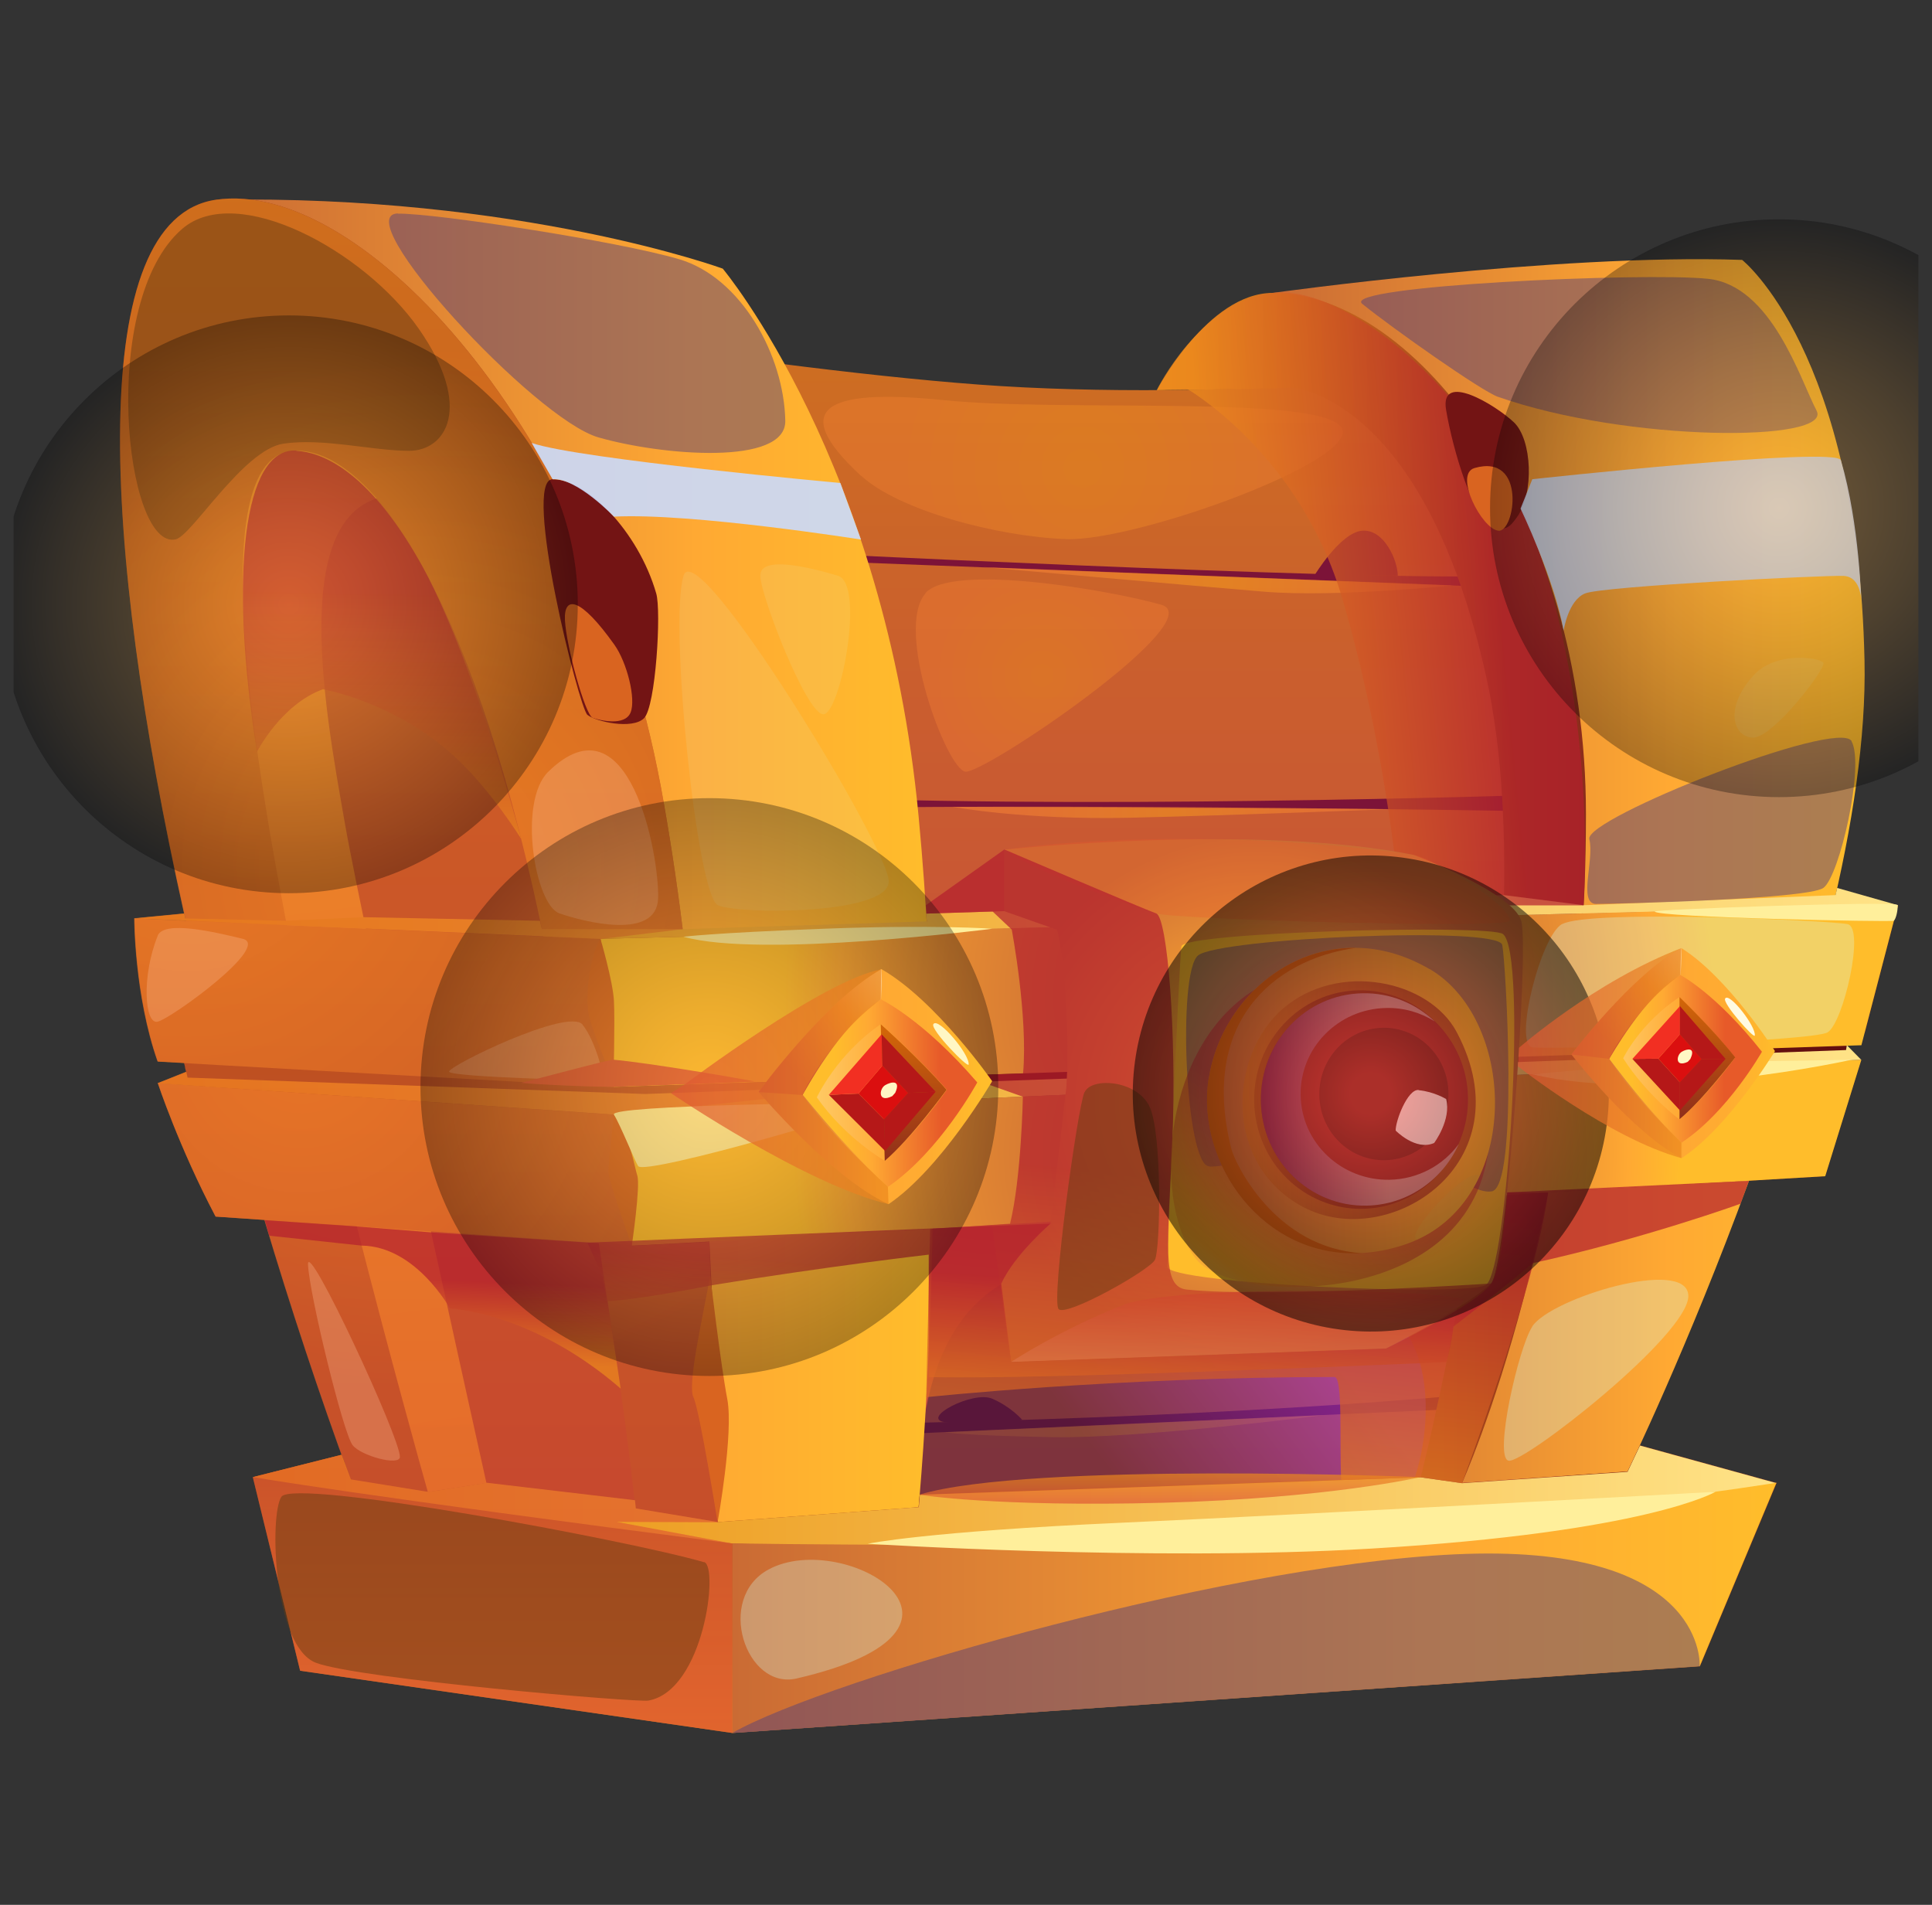 <svg width="71" height="70" viewBox="0 0 71 70" fill="none" xmlns="http://www.w3.org/2000/svg">
<rect x="0" y="0" width="71" height="70" fill="#333333" stroke="none"/>
<g clip-path="url(#clip0_192_3625)">
<g clip-path="url(#clip1_192_3625)">
<path d="M13.954 55.572C13.954 55.572 4.899 24.927 6.699 17.649C8.499 10.37 12.672 6.321 20.275 18.715C29.137 33.156 26.572 56.738 26.572 56.738L13.962 55.572H13.954Z" fill="#8C1927"/>
<path d="M57.154 55.509L26.572 56.738C26.572 56.738 27.639 41.23 24.285 28.906C20.932 16.582 14.874 11.761 12.664 10.942C12.664 10.942 27.136 13.476 35.968 14.133C44.8 14.79 56.166 13.723 59.766 12.989C59.766 12.989 64.178 35.721 57.147 55.509H57.154Z" fill="url(#paint0_linear_192_3625)"/>
<path d="M27.94 20.244C27.94 20.244 49.899 21.349 55.045 21.164L55.478 21.597L26.912 20.492L27.94 20.244Z" fill="#7C1338"/>
<path d="M27.755 29.2C38.611 29.81 56.884 29.2 56.884 29.2L56.212 29.81C56.212 29.81 35.172 29.439 25.483 29.81L27.755 29.2Z" fill="#7C1338"/>
<path d="M31.888 52.318C31.888 52.318 45.472 52.148 56.274 51.028C56.452 51.012 55.972 51.669 55.972 51.669C55.972 51.669 30.698 52.805 30.884 52.805C31.069 52.805 31.888 52.318 31.888 52.318Z" fill="#7C1338"/>
<path opacity="0.46" d="M36.13 20.84C36.13 20.84 43.826 21.527 46.461 21.744C49.096 21.96 53.423 21.512 53.423 21.512L36.13 20.84Z" fill="url(#paint1_radial_192_3625)"/>
<path opacity="0.46" d="M34.995 29.648L51.159 29.733C51.159 29.733 45.518 29.957 41.562 30.05C37.606 30.142 35.002 29.648 35.002 29.648H34.995Z" fill="url(#paint2_radial_192_3625)"/>
<path opacity="0.46" d="M34.724 52.635C34.848 52.635 48.601 52.009 48.601 52.009C48.601 52.009 41.894 52.874 38.649 52.813C35.396 52.751 34.724 52.635 34.724 52.635Z" fill="url(#paint3_radial_192_3625)"/>
<path style="mix-blend-mode:screen" opacity="0.3" d="M31.641 17.478C33.001 18.738 36.632 19.727 39.205 19.812C41.778 19.897 50.162 16.86 49.281 15.686C48.4 14.504 39.09 15.152 34.67 14.704C30.25 14.256 28.983 15.029 31.641 17.486V17.478Z" fill="url(#paint4_radial_192_3625)"/>
<path style="mix-blend-mode:screen" opacity="0.3" d="M34.013 21.805C32.862 23.119 34.794 28.28 35.481 28.358C36.177 28.442 44.56 22.756 42.675 22.223C40.797 21.689 34.987 20.685 34.006 21.798L34.013 21.805Z" fill="url(#paint5_radial_192_3625)"/>
<path d="M51.367 21.156C51.367 20.608 50.873 19.441 50.062 19.503C49.258 19.565 48.3 21.156 48.3 21.156H51.367Z" fill="#7C1338"/>
<path d="M34.724 52.264C33.804 52.125 35.752 51.097 36.462 51.399C37.173 51.708 37.567 52.179 37.567 52.179C37.567 52.179 36.208 52.48 34.724 52.256V52.264Z" fill="#7C1338"/>
<path style="mix-blend-mode:soft-light" opacity="0.5" d="M33.758 55.386C33.573 42.629 43.1 46.917 48.462 47.28C53.825 47.643 52.387 54.026 51.661 55.007C50.935 55.988 33.774 56.668 33.758 55.378V55.386Z" fill="url(#paint6_linear_192_3625)"/>
<path d="M26.572 9.876C26.572 9.876 19.131 7.148 7.928 7.341C7.928 7.341 17.655 10.517 21.666 21.643C25.676 32.77 26.379 56.306 26.379 56.306L33.758 55.386C33.758 55.386 34.971 42.791 33.758 29.996C32.529 16.992 26.564 9.876 26.564 9.876H26.572Z" fill="url(#paint7_linear_192_3625)"/>
<path d="M46.77 10.764C46.77 10.764 57.154 9.312 64.023 9.551C64.023 9.551 68.273 12.905 68.52 24.27C68.768 35.636 59.812 54.08 59.812 54.08L53.731 54.497C53.731 54.497 58.499 42.575 57.649 29.339C56.583 12.819 46.77 10.757 46.77 10.757V10.764Z" fill="url(#paint8_linear_192_3625)"/>
<path d="M15.121 18.22C10.338 17.672 11.93 26.009 12.672 30.243C13.406 34.477 18.374 56.738 18.374 56.738H15.492C15.492 56.738 10.771 39.075 8.986 29.571C7.201 20.067 8.067 16.505 10.215 15.585C12.363 14.666 15.121 18.22 15.121 18.22Z" fill="url(#paint9_linear_192_3625)"/>
<path d="M22.655 55.927L23.35 55.44L23.319 55.139C23.219 54.173 22.84 50.904 21.998 45.689C21.766 44.228 21.496 42.621 21.179 40.867C21.125 40.535 21.063 40.195 21.001 39.855C20.762 38.526 20.499 37.112 20.213 35.636C20.136 35.219 20.051 34.81 19.966 34.408C19.943 34.315 19.927 34.23 19.912 34.145L19.85 33.836C17.231 21.535 13.584 16.559 10.895 16.559C8.206 16.559 8.484 23.104 10.4 33.264C10.439 33.45 10.47 33.643 10.508 33.836C10.516 33.89 10.531 33.944 10.539 33.991C10.864 35.652 11.265 37.475 11.706 39.337C11.775 39.631 11.845 39.932 11.915 40.226C12.301 41.856 12.71 43.502 13.112 45.071C14.341 49.892 15.484 53.987 15.724 54.83C15.755 54.93 15.77 54.984 15.77 54.984L17.872 55.432L13.104 54.946C13.035 54.752 12.965 54.567 12.896 54.374L12.873 54.32C11.752 51.268 10.694 48.069 9.728 44.839C9.241 43.224 8.785 41.601 8.353 39.986C8.275 39.708 8.206 39.422 8.129 39.144C7.657 37.359 7.224 35.582 6.838 33.836C6.838 33.805 6.823 33.782 6.815 33.751L6.776 33.573C3.709 19.858 3.168 8.044 7.928 7.341C13.267 6.553 21.828 15.763 24.285 28.906C24.594 30.575 24.865 32.345 25.089 34.145C25.104 34.238 25.112 34.331 25.127 34.423C25.344 36.208 25.529 38.024 25.676 39.809C25.707 40.149 25.73 40.489 25.761 40.821C25.892 42.474 25.993 44.089 26.07 45.612C26.07 45.612 26.07 45.619 26.07 45.627C26.34 50.673 26.379 54.729 26.379 55.934C26.379 56.174 26.379 56.305 26.379 56.305L22.655 55.927Z" fill="url(#paint10_radial_192_3625)"/>
<path d="M46.77 10.764C44.39 10.764 42.52 14.334 42.52 14.334C42.52 14.334 46.113 14.31 47.465 14.249C47.465 14.249 52.318 14.473 54.62 24.881C56.992 35.59 52.209 54.281 52.209 54.281L53.731 54.497C53.731 54.497 58.283 44.445 58.283 29.926C58.283 18.892 52.047 10.764 46.778 10.764H46.77Z" fill="url(#paint11_linear_192_3625)"/>
<path d="M6.699 38.758L6.985 39.994L22.616 41.362L67.74 39.129L68.049 37.414L21.805 38.549L6.699 38.758Z" fill="#630F0F"/>
<path d="M69.749 33.265L68.528 37.955L25.676 39.809L25.197 39.832L22.57 39.948L21.009 39.863L11.706 39.346L8.128 39.145L5.803 39.013C4.945 36.579 4.945 33.751 4.945 33.751L6.83 33.836L10.539 33.999L19.966 34.416L22.067 34.509L25.119 34.431L69.749 33.272V33.265Z" fill="url(#paint12_radial_192_3625)"/>
<path d="M68.397 38.944L67.068 43.224L26.062 45.604L23.211 45.766L21.998 45.681L13.104 45.063L9.72 44.831L7.927 44.708C6.583 42.158 5.803 39.801 5.803 39.801L8.345 39.979L11.915 40.226L21.186 40.868L22.562 40.96L25.753 40.821L68.404 38.944H68.397Z" fill="url(#paint13_radial_192_3625)"/>
<path d="M22.067 34.501L22.562 39.948L68.405 38.411L69.749 33.265L22.067 34.501Z" fill="url(#paint14_radial_192_3625)"/>
<path d="M23.219 45.774L22.562 40.96L68.404 38.944L67.076 43.224C67.076 43.224 23.62 45.797 23.219 45.774Z" fill="url(#paint15_radial_192_3625)"/>
<path d="M5.795 39.809L6.846 39.392L6.892 39.6L23.706 40.203L67.841 38.588L67.871 38.41L68.397 38.944L22.562 40.96L5.795 39.809Z" fill="url(#paint16_linear_192_3625)"/>
<path d="M65.291 54.497L62.47 61.235L26.912 63.684L11.034 61.397L9.295 54.281L12.548 53.462L12.865 54.312L12.888 54.374L15.724 54.83L17.872 54.497L23.319 55.139L23.35 55.44L26.371 55.934H26.379L33.758 55.386L33.797 54.922L52.202 54.281L53.731 54.497L59.812 54.072L60.268 53.114L65.291 54.497Z" fill="url(#paint17_linear_192_3625)"/>
<path d="M65.291 54.497C65.291 54.497 60.176 56.328 49.142 56.738C38.1 57.147 26.92 56.722 26.92 56.722C13.104 54.945 9.303 54.281 9.303 54.281L12.556 53.462L12.896 54.366L15.67 54.814C15.724 54.822 15.77 54.822 15.824 54.814L17.887 54.489L23.335 55.131L23.366 55.432L26.387 55.934L33.766 55.386L33.804 54.93L52.209 54.289L53.731 54.505L59.812 54.088L60.268 53.122L65.291 54.505V54.497Z" fill="url(#paint18_linear_192_3625)"/>
<path d="M26.912 56.722V63.684L62.463 61.227L65.283 54.489C65.283 54.489 57.803 55.703 47.249 56.421C39.538 56.947 26.904 56.715 26.904 56.715L26.912 56.722Z" fill="url(#paint19_linear_192_3625)"/>
<path d="M69.749 33.265L25.119 34.424L22.067 34.501L19.966 34.408L10.539 33.999L6.823 33.829L4.937 33.752L6.769 33.574L6.807 33.752L10.508 33.837L13.352 33.705L19.842 33.837L19.912 34.145H25.081L34.059 33.86L34.036 33.574L55.269 32.894L58.198 33.265L67.454 32.894L67.516 32.631L69.749 33.265Z" fill="url(#paint20_linear_192_3625)"/>
<path d="M31.888 56.73C31.888 56.73 34.013 56.282 41.214 55.958C48.408 55.633 63.042 54.822 63.042 54.822C63.042 54.822 60.539 56.306 50.401 56.908C42.234 57.395 31.888 56.73 31.888 56.73Z" fill="#FFEF9B"/>
<path style="mix-blend-mode:multiply" opacity="0.7" d="M42.512 14.333C42.512 14.333 44.088 11.096 46.762 10.764C49.435 10.424 54.805 14.557 56.752 20.847C58.7 27.137 58.19 33.272 58.19 33.272H55.254L51.359 32.398C51.359 32.398 50.903 27.384 49.335 22.014C47.759 16.636 43.594 14.272 43.594 14.272L42.512 14.341V14.333Z" fill="url(#paint21_linear_192_3625)"/>
<path d="M36.903 33.481V31.224C36.903 31.224 46.105 30.243 51.954 31.418C51.954 31.418 55.601 32.793 55.903 33.836C56.212 34.879 55.339 46.662 54.798 47.165C53.824 48.076 50.934 49.56 50.934 49.56L37.158 50.054L36.455 45.032L38.603 44.962C38.603 44.962 38.943 42.096 39.19 39.948L39.221 39.26C39.221 39.26 39.283 36.007 38.85 34.168L36.895 33.481H36.903Z" fill="url(#paint22_radial_192_3625)"/>
<path d="M43.416 34.779C43.285 36.154 42.906 45.944 42.906 46.554C42.906 47.165 53.801 47.659 54.597 47.227C55.393 46.794 56.142 34.995 55.23 34.323C54.744 33.96 43.463 34.253 43.416 34.779Z" fill="url(#paint23_radial_192_3625)"/>
<g style="mix-blend-mode:soft-light" opacity="0.5">
<path d="M44.436 42.861C43.563 42.838 43.262 35.737 44.027 35.111C44.792 34.478 55.068 34.014 55.207 34.725C55.346 35.436 55.802 43.618 54.821 43.781C53.84 43.943 51.854 41.779 51.661 41.208C51.468 40.636 50.023 38.503 49.273 38.426C48.524 38.349 47.172 42.938 44.436 42.869V42.861Z" fill="#594275"/>
</g>
<g style="mix-blend-mode:soft-light" opacity="0.31">
<path d="M36.903 31.217C36.903 31.217 37.783 32.005 42.481 33.566C43.146 33.79 55.447 34.138 55.478 33.836C55.539 33.264 52.619 31.51 51.954 31.418C45.904 30.545 39.978 30.784 36.903 31.224V31.217Z" fill="#E75A29"/>
</g>
<path style="mix-blend-mode:multiply" opacity="0.5" d="M41.23 47.976C38.966 48.864 37.158 50.047 37.158 50.047L50.934 49.552C50.934 49.552 53.817 48.107 53.778 47.775C53.739 47.435 43.293 47.157 41.23 47.968V47.976Z" fill="url(#paint24_linear_192_3625)"/>
<path d="M46.522 44.692C47.172 44.916 49.428 45.581 51.537 44.785C51.63 44.746 51.676 44.646 51.653 44.553L50.231 39.832C50.185 39.639 50.231 39.438 50.363 39.291C50.633 38.959 50.78 38.511 50.718 38.032C50.618 37.298 50.015 36.71 49.281 36.633C48.292 36.525 47.457 37.298 47.457 38.256C47.457 38.557 47.658 38.92 47.844 39.198C48.029 39.469 48.083 39.801 47.998 40.118L46.399 44.46C46.36 44.561 46.414 44.677 46.515 44.708L46.522 44.692Z" fill="#630F0F"/>
<path d="M51.537 44.777C50.556 45.148 49.536 45.21 48.67 45.133C49.196 45.086 49.737 44.978 50.27 44.777C50.363 44.738 50.409 44.638 50.386 44.545L48.964 39.816C48.918 39.623 48.964 39.422 49.096 39.276C49.366 38.943 49.513 38.495 49.451 38.016C49.374 37.437 48.987 36.95 48.462 36.733C48.709 36.633 48.987 36.587 49.281 36.618C50.015 36.695 50.618 37.29 50.718 38.016C50.78 38.495 50.641 38.943 50.363 39.276C50.239 39.43 50.185 39.631 50.231 39.816L51.653 44.545C51.684 44.638 51.63 44.746 51.537 44.777Z" fill="#941717"/>
<path d="M53.144 15.068C53.376 16.459 54.164 19.24 54.96 19.403C55.385 19.488 55.509 19.333 55.74 19.016C56.39 18.136 56.305 16.15 55.632 15.516C54.96 14.883 52.897 13.623 53.144 15.068Z" fill="#731414"/>
<path d="M54.187 17.2C53.422 17.424 54.45 19.441 55.068 19.503C55.678 19.564 56.111 16.644 54.187 17.2Z" fill="#D96420"/>
<path style="mix-blend-mode:multiply" opacity="0.7" d="M53.731 54.497C53.731 54.497 56.459 47.227 56.892 43.819H55.393C55.393 43.819 55.176 46.369 54.813 47.165C54.813 47.165 46.592 47.706 43.609 47.389C42.667 47.288 42.922 45.766 43.084 41.895C43.246 38.024 42.906 33.705 42.489 33.566C42.08 33.427 36.91 31.217 36.91 31.217L34.028 33.264L34.051 33.573L36.478 33.496L37.181 34.161C37.181 34.161 37.783 37.336 37.598 39.446L36.045 39.5V39.755L37.59 40.303C37.59 40.303 37.536 43.278 37.119 44.97L34.183 45.163L34.036 51.345C34.036 51.345 40.959 50.603 49.041 50.603C49.358 50.603 49.219 53.014 49.289 54.389L52.217 54.289L53.739 54.505L53.731 54.497Z" fill="url(#paint25_linear_192_3625)"/>
<path style="mix-blend-mode:multiply" opacity="0.7" d="M26.912 56.723V63.684L11.026 61.397L9.288 54.281L12.54 53.462L12.857 54.312C11.737 51.26 10.678 48.061 9.713 44.831L7.92 44.708C6.575 42.158 5.795 39.801 5.795 39.801L6.838 39.384C6.761 39.106 6.838 39.337 6.761 39.059L5.787 39.005C4.93 36.571 4.93 33.743 4.93 33.743L6.761 33.566C3.709 19.858 3.168 8.044 7.928 7.341C13.267 6.553 21.828 15.763 24.285 28.906C24.594 30.575 24.865 32.345 25.089 34.145L22.075 34.508L22.57 39.948L34.956 39.531L32.645 39.909L22.562 40.968L23.219 45.782L26.07 45.635L26.379 55.942L22.663 55.927L26.92 56.723H26.912Z" fill="url(#paint26_linear_192_3625)"/>
<path style="mix-blend-mode:multiply" opacity="0.7" d="M13.29 45.774C15.283 45.797 16.535 48.084 16.535 48.084C16.535 48.084 19.556 48.208 22.809 51.028L22.006 45.689L15.925 45.295L13.112 45.071L9.728 44.839L9.898 45.411L13.29 45.774Z" fill="url(#paint27_linear_192_3625)"/>
<path style="mix-blend-mode:multiply" opacity="0.7" d="M10.887 16.559C8.94 16.436 8.414 21.149 9.442 27.632C9.442 27.632 10.33 25.885 11.868 25.329C11.868 25.329 14.487 25.785 16.689 27.786C18.026 29.007 19.154 30.831 19.154 30.831C19.154 30.831 17.331 23.962 15.399 20.593C13.467 17.216 11.783 16.621 10.894 16.567L10.887 16.559Z" fill="url(#paint28_linear_192_3625)"/>
<path d="M22.067 34.501C21.704 35.018 21.457 36.657 21.666 37.414C21.866 38.171 22.546 39.709 22.546 39.709C22.546 39.709 22.601 37.514 22.562 36.78C22.523 36.046 22.067 34.501 22.067 34.501Z" fill="#D96420"/>
<path d="M22.562 40.96C23.134 41.686 23.304 42.83 23.42 43.201C23.543 43.572 23.219 45.774 23.219 45.774C23.219 45.774 22.361 43.417 22.361 43.062C22.361 42.706 22.562 40.96 22.562 40.96Z" fill="#D96420"/>
<path d="M26.101 46.879C25.792 48.556 25.259 50.897 25.483 51.345C25.707 51.793 26.371 55.942 26.371 55.942C26.371 55.942 26.966 52.666 26.727 51.414C26.487 50.163 26.101 46.887 26.101 46.887V46.879Z" fill="#D96420"/>
<path d="M20.306 17.61C19.178 17.64 21.279 26.024 21.588 26.271C21.897 26.518 23.234 26.82 23.667 26.395C24.099 25.97 24.308 22.447 24.115 21.805C23.451 19.503 21.526 17.579 20.306 17.617V17.61Z" fill="#731414"/>
<path d="M22.577 23.691C21.341 21.953 20.715 21.852 20.762 22.795C20.808 23.737 21.503 26.279 21.782 26.38C22.067 26.48 22.964 26.689 23.172 26.187C23.381 25.692 23.041 24.34 22.577 23.691Z" fill="#D96420"/>
<g style="mix-blend-mode:soft-light" opacity="0.5">
<path d="M39.854 40.133C39.599 40.705 38.618 47.822 38.904 48.108C39.19 48.401 42.234 46.686 42.443 46.299C42.644 45.913 42.721 41.609 42.234 40.644C41.747 39.678 40.109 39.585 39.862 40.133H39.854Z" fill="#683C11"/>
</g>
<g style="mix-blend-mode:soft-light" opacity="0.29">
<path d="M21.411 37.661C21.867 38.217 22.299 39.708 22.068 39.708C21.836 39.708 16.558 39.584 16.504 39.384C16.442 39.19 20.885 37.019 21.411 37.653V37.661Z" fill="#FFC29C"/>
</g>
<g style="mix-blend-mode:soft-light" opacity="0.5">
<path d="M25.877 57.41C23.157 56.614 10.787 54.304 10.338 55.007C9.89 55.71 10.053 60.508 11.606 61.103C13.159 61.699 23.427 62.572 23.829 62.494C25.877 62.123 26.418 57.565 25.877 57.402V57.41Z" fill="#683C11"/>
</g>
<g style="mix-blend-mode:soft-light" opacity="0.5">
<path d="M6.699 8.407C3.608 11.058 4.597 20.245 6.459 19.82C7.054 19.681 8.947 16.52 10.416 16.304C11.884 16.088 13.684 16.567 15.036 16.567C16.388 16.567 17.408 14.975 15.392 12.085C13.375 9.196 8.7 6.684 6.699 8.407Z" fill="#683C11"/>
</g>
<path d="M56.312 39.477C60.817 40.566 68.049 38.944 68.049 38.944C68.049 38.944 64.92 39.013 63.297 38.998C61.675 38.974 56.312 39.477 56.312 39.477Z" fill="#FFEF9B"/>
<path d="M25.119 34.424C27.963 35.227 36.462 34.13 36.462 34.13C36.462 34.13 34.361 33.975 30.258 34.13C26.163 34.285 25.119 34.424 25.119 34.424Z" fill="#FFEF9B"/>
<g style="mix-blend-mode:soft-light" opacity="0.5">
<path d="M50.061 11.166C51.22 12.101 54.45 14.373 55.045 14.581C59.828 16.258 67.369 16.258 66.759 15.091C66.148 13.924 65.105 10.494 62.772 10.246C60.438 9.999 49.242 10.502 50.061 11.166Z" fill="#594275"/>
</g>
<g style="mix-blend-mode:soft-light" opacity="0.3">
<path d="M56.312 48.749C55.81 49.498 54.883 53.562 55.439 53.678C55.988 53.802 62.107 49.019 62.045 47.605C61.984 46.191 57.008 47.698 56.312 48.741V48.749Z" fill="#D2FFF1"/>
</g>
<g style="mix-blend-mode:soft-light" opacity="0.1">
<path d="M64.433 24.827C63.343 26.032 63.699 27.106 64.433 27.106C65.167 27.106 67.129 24.541 67.006 24.355C66.882 24.162 65.252 23.915 64.433 24.827Z" fill="#D2FFF1"/>
</g>
<g style="mix-blend-mode:soft-light" opacity="0.5">
<path d="M14.627 7.844C12.71 7.874 19.641 15.4 21.99 16.073C24.331 16.745 28.89 17.123 28.859 15.462C28.813 13.051 27.236 10.2 24.965 9.528C22.693 8.856 15.932 7.828 14.627 7.851V7.844Z" fill="#594275"/>
</g>
<g style="mix-blend-mode:soft-light" opacity="0.1">
<path d="M25.119 21.157C24.579 22.918 25.622 32.917 26.379 33.264C27.144 33.612 32.661 33.62 32.661 32.391C32.661 31.163 25.614 19.565 25.119 21.157Z" fill="#D2FFF1"/>
</g>
<g style="mix-blend-mode:soft-light" opacity="0.1">
<path d="M27.94 21.157C27.94 21.852 29.632 26.249 30.258 26.249C30.884 26.249 31.803 21.458 30.791 21.157C29.779 20.855 27.932 20.392 27.94 21.157Z" fill="#D2FFF1"/>
</g>
<path style="mix-blend-mode:multiply" opacity="0.7" d="M33.797 54.923C37.853 53.71 52.202 54.281 52.202 54.281C52.202 54.281 48.864 55.062 42.721 55.224C36.578 55.386 33.797 54.93 33.797 54.93V54.923Z" fill="url(#paint29_linear_192_3625)"/>
<g style="mix-blend-mode:soft-light" opacity="0.5">
<path d="M26.912 63.684C30.327 61.722 45.827 57.24 54.288 57.093C62.748 56.947 62.463 61.235 62.463 61.235L26.912 63.692V63.684Z" fill="#594275"/>
</g>
<path d="M19.147 39.793C19.294 39.77 22.392 38.928 22.554 38.943C23.891 39.067 27.005 39.6 27.731 39.739C27.801 39.755 22.747 39.94 22.562 39.94C21.318 39.94 19.039 39.809 19.147 39.785V39.793Z" fill="#DE5634"/>
<path d="M69.595 33.836C69.517 33.89 60.856 33.713 60.809 33.496C60.794 33.419 69.741 33.094 69.741 33.264C69.741 33.512 69.664 33.79 69.595 33.836Z" fill="#FFEF9B"/>
<path d="M22.562 40.96C22.809 41.362 23.35 42.714 23.451 42.853C23.705 43.224 32.8 40.566 32.151 40.535C31.502 40.504 22.353 40.612 22.562 40.96Z" fill="#FFEF9B"/>
<path style="mix-blend-mode:multiply" opacity="0.7" d="M63.962 44.236C63.962 44.236 60.377 45.534 56.312 46.423C56.312 46.423 55.401 47.219 53.415 48.749C53.415 48.749 53.33 49.498 53.152 50.054C53.152 50.054 38.015 50.727 34.129 50.603V46.106C34.129 46.106 30.505 46.523 26.139 47.234C26.139 47.234 23.667 47.736 22.315 47.822L22.129 46.879L21.588 45.666L38.61 44.963C38.61 44.963 37.281 46.106 36.795 47.172L37.166 50.054L50.942 49.56C50.942 49.56 54.334 47.906 54.806 47.165C55.277 46.431 55.385 43.819 55.385 43.819L64.271 43.394L63.962 44.236Z" fill="url(#paint30_linear_192_3625)"/>
<g style="mix-blend-mode:soft-light" opacity="0.5">
<path d="M68.049 27.238C67.562 26.38 58.213 30.081 58.406 30.838C58.599 31.596 57.981 33.218 58.661 33.218C59.341 33.218 66.411 33.048 67.006 32.631C67.601 32.214 68.536 28.103 68.041 27.238H68.049Z" fill="#594275"/>
</g>
<g style="mix-blend-mode:soft-light" opacity="0.3">
<path d="M57.41 33.952C56.614 34.385 55.617 38.387 56.312 38.487C57.008 38.58 66.573 38.271 67.161 37.939C67.74 37.599 68.551 34.091 67.895 33.96C67.238 33.828 58.422 33.411 57.41 33.96V33.952Z" fill="#D2FFF1"/>
</g>
<g style="mix-blend-mode:soft-light" opacity="0.29">
<path d="M5.795 34.392C5.2 35.861 5.308 37.661 5.795 37.545C6.282 37.437 9.975 34.763 8.924 34.501C7.873 34.246 6.027 33.813 5.795 34.385V34.392Z" fill="#FFC29C"/>
</g>
<g style="mix-blend-mode:soft-light" opacity="0.3">
<path d="M28.249 57.673C26.278 58.731 27.407 62.108 29.269 61.683C37.165 59.867 31.053 56.166 28.249 57.673Z" fill="#D2FFF1"/>
</g>
<g style="mix-blend-mode:soft-light" opacity="0.29">
<path d="M11.319 46.469C11.366 47.551 12.61 52.658 12.957 53.106C13.259 53.5 14.688 53.887 14.696 53.539C14.711 52.843 11.281 45.48 11.319 46.469Z" fill="#FFC29C"/>
</g>
<g style="mix-blend-mode:soft-light" opacity="0.29">
<path d="M20.151 28.358C19.023 29.455 19.657 33.257 20.561 33.566C21.457 33.875 24.131 34.57 24.185 33.017C24.239 31.464 23.134 25.453 20.151 28.358Z" fill="#FFC29C"/>
</g>
<g style="mix-blend-mode:soft-light" opacity="0.9">
<path d="M67.655 16.915C67.5 16.389 56.312 17.61 56.312 17.61L55.879 18.692C55.879 18.692 57.116 21.257 57.463 23.173C57.463 23.173 57.626 22.053 58.259 21.805C58.939 21.543 67.044 21.133 67.748 21.164C68.451 21.195 68.404 22.207 68.404 22.207C68.404 22.207 68.35 19.294 67.655 16.922V16.915Z" fill="#CADAFC"/>
</g>
<g style="mix-blend-mode:soft-light" opacity="0.9">
<path d="M19.548 16.281C21.287 16.876 30.884 17.749 30.884 17.749C30.984 18.012 31.641 19.828 31.641 19.828C31.641 19.828 25.405 18.839 22.562 18.986C22.562 18.986 21.202 17.556 20.306 17.61L19.541 16.281H19.548Z" fill="#CADAFC"/>
</g>
<path style="mix-blend-mode:color-dodge" opacity="0.3" d="M65.376 29.293C71.239 29.293 75.992 24.539 75.992 18.676C75.992 12.813 71.239 8.06 65.376 8.06C59.513 8.06 54.759 12.813 54.759 18.676C54.759 24.539 59.513 29.293 65.376 29.293Z" fill="url(#paint31_radial_192_3625)"/>
<path style="mix-blend-mode:color-dodge" opacity="0.3" d="M26.07 50.565C31.933 50.565 36.687 45.811 36.687 39.948C36.687 34.085 31.933 29.331 26.07 29.331C20.207 29.331 15.453 34.085 15.453 39.948C15.453 45.811 20.207 50.565 26.07 50.565Z" fill="url(#paint32_radial_192_3625)"/>
<path style="mix-blend-mode:color-dodge" opacity="0.3" d="M10.617 32.824C16.48 32.824 21.233 28.07 21.233 22.207C21.233 16.344 16.48 11.591 10.617 11.591C4.753 11.591 0 16.344 0 22.207C0 28.07 4.753 32.824 10.617 32.824Z" fill="url(#paint33_radial_192_3625)"/>
<path style="mix-blend-mode:multiply" opacity="0.5" d="M45.904 36.502C42.59 38.789 42.42 44.422 43.98 46.299C45.379 47.976 54.558 48.184 54.744 41.64C54.929 35.088 48.323 34.833 45.904 36.502Z" fill="url(#paint34_linear_192_3625)"/>
<path d="M52.534 35.613C48.818 33.442 44.962 36.108 44.421 39.639C43.88 43.17 47.141 47.188 51.561 45.758C55.98 44.329 55.803 37.522 52.542 35.613H52.534Z" fill="url(#paint35_linear_192_3625)"/>
<path style="mix-blend-mode:multiply" opacity="0.7" d="M53.539 37.939C52.519 36.007 49.181 35.32 47.156 37.058C45.132 38.804 44.962 42.791 47.883 44.352C51.028 46.029 56.089 42.776 53.539 37.939Z" fill="url(#paint36_linear_192_3625)"/>
<path style="mix-blend-mode:multiply" opacity="0.8" d="M50.077 44.422C47.913 44.46 46.129 42.698 46.09 40.481C46.051 38.263 47.767 36.432 49.93 36.393C52.093 36.355 53.878 38.117 53.917 40.334C53.956 42.552 52.24 44.383 50.077 44.422Z" fill="url(#paint37_linear_192_3625)"/>
<path d="M50.216 44.305C48.114 44.344 46.376 42.628 46.337 40.473C46.299 38.317 47.968 36.54 50.069 36.501C52.171 36.462 53.91 38.178 53.948 40.334C53.987 42.489 52.318 44.267 50.216 44.305Z" fill="url(#paint38_radial_192_3625)"/>
<path style="mix-blend-mode:multiply" opacity="0.5" d="M50.216 44.305C48.114 44.344 46.376 42.629 46.337 40.473C46.299 38.317 47.968 36.54 50.069 36.501C51.089 36.478 52.032 36.88 52.727 37.537C52.21 37.212 51.599 37.027 50.943 37.042C49.173 37.073 47.759 38.518 47.798 40.257C47.829 42.003 49.297 43.386 51.066 43.355C52.117 43.332 53.036 42.822 53.608 42.041C53.021 43.355 51.731 44.275 50.224 44.305H50.216Z" fill="url(#paint39_linear_192_3625)"/>
<path style="mix-blend-mode:color-dodge" opacity="0.3" d="M50.904 42.636C49.59 42.66 48.508 41.593 48.485 40.249C48.462 38.904 49.498 37.8 50.811 37.769C52.125 37.745 53.206 38.812 53.23 40.156C53.253 41.501 52.217 42.606 50.904 42.636Z" fill="url(#paint40_radial_192_3625)"/>
<path d="M52.132 40.056C51.73 40.017 51.282 41.192 51.29 41.547C51.29 41.547 52.024 42.304 52.704 42.003C52.704 42.003 53.345 41.145 53.144 40.388C53.144 40.388 52.704 40.118 52.14 40.064L52.132 40.056Z" fill="url(#paint41_linear_192_3625)"/>
<path d="M44.421 39.639C44.83 36.973 47.125 34.802 49.822 34.833C46.747 35.265 44.096 37.622 45.248 42.204C45.387 42.76 46.855 45.851 50.046 46.052C46.422 46.253 43.942 42.76 44.413 39.646L44.421 39.639Z" fill="url(#paint42_linear_192_3625)"/>
<path style="mix-blend-mode:color-dodge" opacity="0.5" d="M52.071 45.557C51.607 45.372 53.886 42.884 54.381 43.193C53.917 44.205 53.16 45.063 52.071 45.557Z" fill="url(#paint43_linear_192_3625)"/>
<path style="mix-blend-mode:color-dodge" opacity="0.5" d="M59.011 41.581C59.782 36.812 56.541 32.321 51.772 31.55C47.004 30.78 42.513 34.021 41.742 38.79C40.972 43.559 44.213 48.049 48.981 48.82C53.75 49.59 58.241 46.349 59.011 41.581Z" fill="url(#paint44_radial_192_3625)"/>
<path d="M32.653 44.252C30.544 43.286 27.878 40.125 27.878 40.125C27.878 40.125 30.335 36.757 32.39 35.613C34.399 36.764 36.462 39.731 36.462 39.731C36.462 39.731 34.585 42.946 32.653 44.252Z" fill="url(#paint45_linear_192_3625)"/>
<path style="mix-blend-mode:multiply" opacity="0.5" d="M32.39 35.621C30.335 36.764 27.878 40.133 27.878 40.133L29.5 40.241C30.806 38.148 32.375 36.733 32.375 36.733C32.375 36.733 32.437 36.247 32.39 35.629V35.621Z" fill="url(#paint46_linear_192_3625)"/>
<path d="M29.501 40.234C29.501 40.234 30.899 37.615 32.375 36.726C32.375 36.726 33.905 37.445 35.914 39.778C35.914 39.778 34.546 42.305 32.638 43.611C32.638 43.611 31.44 42.598 29.501 40.234Z" fill="url(#paint47_linear_192_3625)"/>
<path d="M32.367 37.638C30.744 38.751 30.018 40.327 30.018 40.327C31.084 41.849 32.522 42.66 32.522 42.66C33.696 41.625 34.793 40.049 34.793 40.049C33.804 38.905 32.375 37.638 32.375 37.638H32.367Z" fill="url(#paint48_linear_192_3625)"/>
<path d="M32.367 37.638L32.514 42.66C33.48 41.841 34.786 40.049 34.786 40.049C33.797 38.905 32.367 37.638 32.367 37.638Z" fill="url(#paint49_linear_192_3625)"/>
<path d="M32.491 41.138L33.372 40.164L32.429 39.16L31.548 40.188L32.491 41.138Z" fill="url(#paint50_linear_192_3625)"/>
<path d="M32.529 42.297L32.491 41.138L31.548 40.188L30.459 40.234L32.529 42.297Z" fill="url(#paint51_linear_192_3625)"/>
<path d="M34.384 40.118L33.372 40.164L32.491 41.138L32.529 42.297L34.384 40.118Z" fill="url(#paint52_linear_192_3625)"/>
<path d="M32.429 39.16L31.548 40.188L30.459 40.234L32.398 38.009L32.429 39.16Z" fill="url(#paint53_linear_192_3625)"/>
<path d="M34.384 40.118L33.372 40.164L32.429 39.16L32.398 38.009L34.384 40.118Z" fill="url(#paint54_linear_192_3625)"/>
<path d="M34.299 37.638C34.469 37.352 35.643 38.75 35.597 39.121C35.574 39.268 34.183 37.831 34.299 37.638Z" fill="url(#paint55_linear_192_3625)"/>
<path d="M32.9 40.157C33.117 39.677 32.754 39.747 32.529 39.878C32.305 40.01 32.251 40.551 32.792 40.28L32.908 40.149L32.9 40.157Z" fill="url(#paint56_linear_192_3625)"/>
<path style="mix-blend-mode:multiply" opacity="0.7" d="M32.39 35.621C30.258 36.015 25.189 39.832 25.189 39.832L24.656 40.172C24.656 40.172 29.601 43.533 32.653 44.252L32.63 43.61C32.63 43.61 30.451 41.663 29.493 40.234C29.493 40.234 30.451 38.148 32.367 36.726L32.383 35.621H32.39Z" fill="url(#paint57_linear_192_3625)"/>
<path d="M61.798 42.56C59.982 41.64 57.749 38.75 57.749 38.75C57.749 38.75 59.975 35.806 61.791 34.841C63.514 35.922 65.229 38.627 65.229 38.627C65.229 38.627 63.514 41.447 61.798 42.56Z" fill="url(#paint58_linear_192_3625)"/>
<path style="mix-blend-mode:multiply" opacity="0.5" d="M61.791 34.841C59.975 35.806 57.749 38.75 57.749 38.75L59.14 38.913C60.33 37.081 61.752 35.83 61.752 35.83C61.752 35.83 61.814 35.397 61.791 34.841Z" fill="url(#paint59_linear_192_3625)"/>
<path d="M59.141 38.913C59.141 38.913 60.439 36.587 61.752 35.83C61.752 35.83 63.066 36.51 64.75 38.65C64.75 38.65 63.491 40.875 61.798 41.988C61.798 41.988 60.771 41.076 59.141 38.913Z" fill="url(#paint60_linear_192_3625)"/>
<path d="M61.721 36.641C60.276 37.592 59.65 38.89 59.65 38.89C60.539 40.273 61.721 41.138 61.721 41.138C62.772 40.242 63.761 38.866 63.761 38.866C62.934 37.816 61.713 36.649 61.713 36.649L61.721 36.641Z" fill="url(#paint61_linear_192_3625)"/>
<path d="M61.721 36.641V41.13C62.587 40.419 63.769 38.858 63.769 38.858C62.942 37.808 61.721 36.641 61.721 36.641Z" fill="url(#paint62_linear_192_3625)"/>
<path d="M61.737 39.778L62.532 38.92L61.737 38.008L60.941 38.905L61.737 39.778Z" fill="url(#paint63_linear_192_3625)"/>
<path d="M61.737 40.806V39.778L60.941 38.905L59.99 38.913L61.737 40.806Z" fill="url(#paint64_linear_192_3625)"/>
<path d="M63.413 38.913L62.532 38.92L61.736 39.778V40.806L63.413 38.913Z" fill="url(#paint65_linear_192_3625)"/>
<path d="M61.737 38.008L60.941 38.905L59.99 38.913L61.737 36.973V38.008Z" fill="url(#paint66_linear_192_3625)"/>
<path d="M63.413 38.913L62.532 38.92L61.736 38.008V36.973L63.413 38.913Z" fill="url(#paint67_linear_192_3625)"/>
<path d="M63.398 36.695C63.552 36.448 64.541 37.73 64.487 38.055C64.464 38.186 63.29 36.865 63.398 36.695Z" fill="url(#paint68_linear_192_3625)"/>
<path d="M62.123 38.905C62.324 38.48 61.999 38.534 61.806 38.65C61.605 38.766 61.544 39.245 62.023 39.021L62.123 38.913V38.905Z" fill="url(#paint69_linear_192_3625)"/>
<path style="mix-blend-mode:multiply" opacity="0.7" d="M61.791 34.841C58.623 36.054 55.825 38.503 55.825 38.503L55.779 39.183C55.779 39.183 59.156 41.841 61.791 42.56V41.988C61.791 41.988 59.928 40.218 59.133 38.913C59.133 38.913 60.036 37.05 61.744 35.83L61.783 34.841H61.791Z" fill="url(#paint70_linear_192_3625)"/>
</g>
</g>
<defs>
<linearGradient id="paint0_linear_192_3625" x1="36.903" y1="12.781" x2="36.903" y2="55.015" gradientUnits="userSpaceOnUse">
<stop offset="0.02" stop-color="#CD6D22"/>
<stop offset="0.29" stop-color="#CA5E2E"/>
<stop offset="0.66" stop-color="#C7513A"/>
<stop offset="1" stop-color="#C74D3E"/>
</linearGradient>
<radialGradient id="paint1_radial_192_3625" cx="0" cy="0" r="1" gradientUnits="userSpaceOnUse" gradientTransform="translate(44.776 21.326) scale(6.127)">
<stop offset="0.02" stop-color="#FFA41A"/>
<stop offset="1" stop-color="#FF8836"/>
</radialGradient>
<radialGradient id="paint2_radial_192_3625" cx="0" cy="0" r="1" gradientUnits="userSpaceOnUse" gradientTransform="translate(43.069 29.857) scale(5.718 5.718)">
<stop offset="0.02" stop-color="#FFA41A"/>
<stop offset="1" stop-color="#FF8836"/>
</radialGradient>
<radialGradient id="paint3_radial_192_3625" cx="0" cy="0" r="1" gradientUnits="userSpaceOnUse" gradientTransform="translate(41.663 52.411) scale(4.914 4.914)">
<stop offset="0.02" stop-color="#FFA41A"/>
<stop offset="1" stop-color="#FF8836"/>
</radialGradient>
<radialGradient id="paint4_radial_192_3625" cx="0" cy="0" r="1" gradientUnits="userSpaceOnUse" gradientTransform="translate(39.8 17.2) scale(6.993)">
<stop offset="0.02" stop-color="#FFA41A"/>
<stop offset="1" stop-color="#FF8836"/>
</radialGradient>
<radialGradient id="paint5_radial_192_3625" cx="0" cy="0" r="1" gradientUnits="userSpaceOnUse" gradientTransform="translate(38.302 24.826) scale(4.126)">
<stop offset="0.02" stop-color="#FFA41A"/>
<stop offset="1" stop-color="#FF8836"/>
</radialGradient>
<linearGradient id="paint6_linear_192_3625" x1="40.589" y1="53.856" x2="47.79" y2="48.377" gradientUnits="userSpaceOnUse">
<stop stop-color="#36193B"/>
<stop offset="1" stop-color="#8E37E2"/>
</linearGradient>
<linearGradient id="paint7_linear_192_3625" x1="7.928" y1="31.82" x2="34.299" y2="31.82" gradientUnits="userSpaceOnUse">
<stop stop-color="#CA6B34"/>
<stop offset="0.67" stop-color="#FFA933"/>
<stop offset="1" stop-color="#FFBD2B"/>
</linearGradient>
<linearGradient id="paint8_linear_192_3625" x1="46.77" y1="32.013" x2="68.528" y2="32.013" gradientUnits="userSpaceOnUse">
<stop stop-color="#CA6B34"/>
<stop offset="0.67" stop-color="#FFA933"/>
<stop offset="1" stop-color="#FFBD2B"/>
</linearGradient>
<linearGradient id="paint9_linear_192_3625" x1="16.527" y1="58.33" x2="11.011" y2="16.381" gradientUnits="userSpaceOnUse">
<stop stop-color="#ED8A1D"/>
<stop offset="1" stop-color="#FFA933"/>
</linearGradient>
<radialGradient id="paint10_radial_192_3625" cx="0" cy="0" r="1" gradientUnits="userSpaceOnUse" gradientTransform="translate(15.399 31.804) scale(18.992 18.992)">
<stop stop-color="#EE8B1D"/>
<stop offset="1" stop-color="#8B2C1B"/>
</radialGradient>
<linearGradient id="paint11_linear_192_3625" x1="42.512" y1="32.63" x2="58.275" y2="32.63" gradientUnits="userSpaceOnUse">
<stop stop-color="#EE8B1D"/>
<stop offset="1" stop-color="#8B2C1B"/>
</linearGradient>
<radialGradient id="paint12_radial_192_3625" cx="0" cy="0" r="1" gradientUnits="userSpaceOnUse" gradientTransform="translate(6.799 29.981) scale(23.033 23.033)">
<stop stop-color="#EE8B1D"/>
<stop offset="1" stop-color="#8B2C1B"/>
</radialGradient>
<radialGradient id="paint13_radial_192_3625" cx="0" cy="0" r="1" gradientUnits="userSpaceOnUse" gradientTransform="translate(10.972 38.318) scale(22.261 22.261)">
<stop stop-color="#EE8B1D"/>
<stop offset="1" stop-color="#8B2C1B"/>
</radialGradient>
<radialGradient id="paint14_radial_192_3625" cx="0" cy="0" r="1" gradientUnits="userSpaceOnUse" gradientTransform="translate(45.904 36.603) scale(17.022 17.022)">
<stop stop-color="#CA6B34"/>
<stop offset="0.24" stop-color="#CC6E33"/>
<stop offset="0.45" stop-color="#D67933"/>
<stop offset="0.66" stop-color="#E58B33"/>
<stop offset="0.85" stop-color="#FBA433"/>
<stop offset="0.88" stop-color="#FFA933"/>
<stop offset="1" stop-color="#FFBD2B"/>
</radialGradient>
<radialGradient id="paint15_radial_192_3625" cx="0" cy="0" r="1" gradientUnits="userSpaceOnUse" gradientTransform="translate(45.479 42.359) scale(16.388 16.388)">
<stop stop-color="#CA6B34"/>
<stop offset="0.24" stop-color="#CC6E33"/>
<stop offset="0.45" stop-color="#D67933"/>
<stop offset="0.66" stop-color="#E58B33"/>
<stop offset="0.85" stop-color="#FBA433"/>
<stop offset="0.88" stop-color="#FFA933"/>
<stop offset="1" stop-color="#FFBD2B"/>
</radialGradient>
<linearGradient id="paint16_linear_192_3625" x1="5.795" y1="39.685" x2="68.397" y2="39.685" gradientUnits="userSpaceOnUse">
<stop stop-color="#E88905"/>
<stop offset="1" stop-color="#FFE387"/>
</linearGradient>
<linearGradient id="paint17_linear_192_3625" x1="37.289" y1="64.094" x2="37.289" y2="52.365" gradientUnits="userSpaceOnUse">
<stop stop-color="#EE8B1D"/>
<stop offset="1" stop-color="#8B2C1B"/>
</linearGradient>
<linearGradient id="paint18_linear_192_3625" x1="9.295" y1="55.015" x2="65.291" y2="55.015" gradientUnits="userSpaceOnUse">
<stop stop-color="#E88905"/>
<stop offset="1" stop-color="#FFE387"/>
</linearGradient>
<linearGradient id="paint19_linear_192_3625" x1="26.912" y1="59.087" x2="65.291" y2="59.087" gradientUnits="userSpaceOnUse">
<stop stop-color="#CA6B34"/>
<stop offset="0.67" stop-color="#FFA933"/>
<stop offset="1" stop-color="#FFBD2B"/>
</linearGradient>
<linearGradient id="paint20_linear_192_3625" x1="4.937" y1="33.566" x2="69.749" y2="33.566" gradientUnits="userSpaceOnUse">
<stop stop-color="#E88905"/>
<stop offset="1" stop-color="#FFE387"/>
</linearGradient>
<linearGradient id="paint21_linear_192_3625" x1="55.06" y1="21.767" x2="44.761" y2="22.748" gradientUnits="userSpaceOnUse">
<stop stop-color="#B41E2D"/>
<stop offset="1" stop-color="#ED8A1D"/>
</linearGradient>
<radialGradient id="paint22_radial_192_3625" cx="0" cy="0" r="1" gradientUnits="userSpaceOnUse" gradientTransform="translate(46.213 40.442) scale(9.682)">
<stop stop-color="#FFBD2B"/>
<stop offset="0.33" stop-color="#FFA933"/>
<stop offset="1" stop-color="#CA6B34"/>
</radialGradient>
<radialGradient id="paint23_radial_192_3625" cx="0" cy="0" r="1" gradientUnits="userSpaceOnUse" gradientTransform="translate(49.273 40.775) scale(6.49 6.49)">
<stop stop-color="#DA7D34"/>
<stop offset="0.24" stop-color="#DF8632"/>
<stop offset="0.63" stop-color="#EE9F2F"/>
<stop offset="1" stop-color="#FFBD2B"/>
</radialGradient>
<linearGradient id="paint24_linear_192_3625" x1="45.472" y1="47.535" x2="45.472" y2="51.221" gradientUnits="userSpaceOnUse">
<stop stop-color="#E54136"/>
<stop offset="1" stop-color="white"/>
</linearGradient>
<linearGradient id="paint25_linear_192_3625" x1="44.969" y1="43.487" x2="43.749" y2="56.074" gradientUnits="userSpaceOnUse">
<stop stop-color="#B41E2D"/>
<stop offset="1" stop-color="#ED8A1D"/>
</linearGradient>
<linearGradient id="paint26_linear_192_3625" x1="19.68" y1="63.684" x2="19.68" y2="7.295" gradientUnits="userSpaceOnUse">
<stop stop-color="#DE5634"/>
<stop offset="1" stop-color="#ED8A1D"/>
</linearGradient>
<linearGradient id="paint27_linear_192_3625" x1="16.296" y1="47.041" x2="16.18" y2="49.985" gradientUnits="userSpaceOnUse">
<stop stop-color="#B41E2D"/>
<stop offset="1" stop-color="#ED8A1D"/>
</linearGradient>
<linearGradient id="paint28_linear_192_3625" x1="14.124" y1="21.837" x2="13.947" y2="31.039" gradientUnits="userSpaceOnUse">
<stop stop-color="#B41E2D"/>
<stop offset="1" stop-color="#ED8A1D"/>
</linearGradient>
<linearGradient id="paint29_linear_192_3625" x1="42.999" y1="55.255" x2="42.999" y2="54.15" gradientUnits="userSpaceOnUse">
<stop stop-color="#DE5634"/>
<stop offset="1" stop-color="#ED8A1D"/>
</linearGradient>
<linearGradient id="paint30_linear_192_3625" x1="42.744" y1="47.312" x2="42.373" y2="52.828" gradientUnits="userSpaceOnUse">
<stop stop-color="#B41E2D"/>
<stop offset="1" stop-color="#ED8A1D"/>
</linearGradient>
<radialGradient id="paint31_radial_192_3625" cx="0" cy="0" r="1" gradientUnits="userSpaceOnUse" gradientTransform="translate(65.376 18.676) scale(10.617)">
<stop stop-color="#F4A940"/>
<stop offset="0.09" stop-color="#E69F3C"/>
<stop offset="0.27" stop-color="#C28633"/>
<stop offset="0.51" stop-color="#885E23"/>
<stop offset="0.8" stop-color="#39270F"/>
<stop offset="1"/>
</radialGradient>
<radialGradient id="paint32_radial_192_3625" cx="0" cy="0" r="1" gradientUnits="userSpaceOnUse" gradientTransform="translate(26.07 39.948) scale(10.617)">
<stop stop-color="#F4A940"/>
<stop offset="0.09" stop-color="#E69F3C"/>
<stop offset="0.27" stop-color="#C28633"/>
<stop offset="0.51" stop-color="#885E23"/>
<stop offset="0.8" stop-color="#39270F"/>
<stop offset="1"/>
</radialGradient>
<radialGradient id="paint33_radial_192_3625" cx="0" cy="0" r="1" gradientUnits="userSpaceOnUse" gradientTransform="translate(10.617 22.207) scale(10.617)">
<stop stop-color="#F4A940"/>
<stop offset="0.09" stop-color="#E69F3C"/>
<stop offset="0.27" stop-color="#C28633"/>
<stop offset="0.51" stop-color="#885E23"/>
<stop offset="0.8" stop-color="#39270F"/>
<stop offset="1"/>
</radialGradient>
<linearGradient id="paint34_linear_192_3625" x1="42.837" y1="49.691" x2="48.331" y2="42.374" gradientUnits="userSpaceOnUse">
<stop stop-color="white"/>
<stop offset="0.44" stop-color="#ED8A1D"/>
<stop offset="1" stop-color="#B41E2D"/>
</linearGradient>
<linearGradient id="paint35_linear_192_3625" x1="44.455" y1="54.187" x2="54.413" y2="53.999" gradientUnits="userSpaceOnUse">
<stop stop-color="#CA6B34"/>
<stop offset="1" stop-color="#FFBD2B"/>
</linearGradient>
<linearGradient id="paint36_linear_192_3625" x1="44.772" y1="54.173" x2="51.956" y2="54.037" gradientUnits="userSpaceOnUse">
<stop stop-color="#F08D1D"/>
<stop offset="1" stop-color="#8D2C1B"/>
</linearGradient>
<linearGradient id="paint37_linear_192_3625" x1="44.269" y1="54.166" x2="49.422" y2="54.069" gradientUnits="userSpaceOnUse">
<stop stop-color="#F08D1D"/>
<stop offset="0.21" stop-color="#D4711C"/>
<stop offset="0.56" stop-color="#AD4B1B"/>
<stop offset="0.83" stop-color="#95341B"/>
<stop offset="1" stop-color="#8D2C1B"/>
</linearGradient>
<radialGradient id="paint38_radial_192_3625" cx="0" cy="0" r="1" gradientUnits="userSpaceOnUse" gradientTransform="translate(50.264 54.053) rotate(88.92) scale(3.924 3.809)">
<stop stop-color="#D14B4B"/>
<stop offset="0.17" stop-color="#C74141"/>
<stop offset="0.44" stop-color="#AF2727"/>
<stop offset="0.73" stop-color="#910606"/>
<stop offset="0.83" stop-color="#940E0E"/>
<stop offset="0.99" stop-color="#9D2626"/>
<stop offset="1" stop-color="#9E2929"/>
</radialGradient>
<linearGradient id="paint39_linear_192_3625" x1="46.703" y1="54.12" x2="51.23" y2="54.035" gradientUnits="userSpaceOnUse">
<stop stop-color="#8B2788"/>
<stop offset="1" stop-color="white"/>
</linearGradient>
<radialGradient id="paint40_radial_192_3625" cx="0" cy="0" r="1" gradientUnits="userSpaceOnUse" gradientTransform="translate(50.971 53.849) rotate(88.92) scale(2.443 2.372)">
<stop offset="0.16" stop-color="#E61C24"/>
<stop offset="0.24" stop-color="#D91A22"/>
<stop offset="0.39" stop-color="#BA161D"/>
<stop offset="0.58" stop-color="#861014"/>
<stop offset="0.81" stop-color="#3F0709"/>
<stop offset="1"/>
</radialGradient>
<linearGradient id="paint41_linear_192_3625" x1="52.328" y1="53.696" x2="52.366" y2="55.717" gradientUnits="userSpaceOnUse">
<stop stop-color="white"/>
<stop offset="1" stop-color="#FFF7C4"/>
</linearGradient>
<linearGradient id="paint42_linear_192_3625" x1="47.161" y1="48.5" x2="47.373" y2="59.775" gradientUnits="userSpaceOnUse">
<stop stop-color="#D16509"/>
<stop offset="1" stop-color="#8D2C1B"/>
</linearGradient>
<linearGradient id="paint43_linear_192_3625" x1="53.292" y1="56.845" x2="53.336" y2="59.201" gradientUnits="userSpaceOnUse">
<stop stop-color="#EBBD38"/>
<stop offset="1" stop-color="#FFF29E"/>
</linearGradient>
<radialGradient id="paint44_radial_192_3625" cx="0" cy="0" r="1" gradientUnits="userSpaceOnUse" gradientTransform="translate(50.374 40.186) scale(8.747)">
<stop offset="0.09" stop-color="#E84136"/>
<stop offset="0.15" stop-color="#D63C31"/>
<stop offset="0.46" stop-color="#7B221C"/>
<stop offset="0.72" stop-color="#390F0D"/>
<stop offset="0.91" stop-color="#0F0403"/>
<stop offset="1"/>
</radialGradient>
<linearGradient id="paint45_linear_192_3625" x1="27.817" y1="40.384" x2="36.124" y2="40.279" gradientUnits="userSpaceOnUse">
<stop stop-color="#CA6B34"/>
<stop offset="0.54" stop-color="#FFA933"/>
<stop offset="0.75" stop-color="#FFAC31"/>
<stop offset="0.94" stop-color="#FFB82C"/>
<stop offset="1" stop-color="#FFBD2B"/>
</linearGradient>
<linearGradient id="paint46_linear_192_3625" x1="32.555" y1="35.494" x2="28.965" y2="39.191" gradientUnits="userSpaceOnUse">
<stop stop-color="white"/>
<stop offset="0.44" stop-color="#ED8A1D"/>
<stop offset="1" stop-color="#B41E2D"/>
</linearGradient>
<linearGradient id="paint47_linear_192_3625" x1="34.593" y1="40.423" x2="30.707" y2="40.5" gradientUnits="userSpaceOnUse">
<stop stop-color="#E75A29"/>
<stop offset="0.67" stop-color="#FFA933"/>
<stop offset="1" stop-color="#FFBD2B"/>
</linearGradient>
<linearGradient id="paint48_linear_192_3625" x1="32.712" y1="40.443" x2="26.454" y2="40.536" gradientUnits="userSpaceOnUse">
<stop stop-color="#FFA933"/>
<stop offset="0.33" stop-color="#FFC259"/>
<stop offset="0.78" stop-color="#FFE288"/>
<stop offset="1" stop-color="#FFEF9B"/>
</linearGradient>
<linearGradient id="paint49_linear_192_3625" x1="33.334" y1="37.912" x2="33.433" y2="42.941" gradientUnits="userSpaceOnUse">
<stop stop-color="#D16509"/>
<stop offset="1" stop-color="#8D2C1B"/>
</linearGradient>
<linearGradient id="paint50_linear_192_3625" x1="30.421" y1="62.638" x2="31.202" y2="61.901" gradientUnits="userSpaceOnUse">
<stop stop-color="#DE3C14"/>
<stop offset="1" stop-color="#DB0F0F"/>
</linearGradient>
<linearGradient id="paint51_linear_192_3625" x1="31.148" y1="62.373" x2="30.01" y2="63.828" gradientUnits="userSpaceOnUse">
<stop stop-color="#B51818"/>
<stop offset="0.23" stop-color="#BB1A19"/>
<stop offset="0.55" stop-color="#CD211B"/>
<stop offset="0.92" stop-color="#EA2C20"/>
<stop offset="1" stop-color="#F22F22"/>
</linearGradient>
<linearGradient id="paint52_linear_192_3625" x1="30.912" y1="62.076" x2="32.063" y2="63.894" gradientUnits="userSpaceOnUse">
<stop stop-color="#B51818"/>
<stop offset="0.23" stop-color="#BB1A19"/>
<stop offset="0.55" stop-color="#CD211B"/>
<stop offset="0.92" stop-color="#EA2C20"/>
<stop offset="1" stop-color="#F22F22"/>
</linearGradient>
<linearGradient id="paint53_linear_192_3625" x1="30.391" y1="61.513" x2="29.926" y2="61.021" gradientUnits="userSpaceOnUse">
<stop stop-color="#B51818"/>
<stop offset="0.23" stop-color="#BB1A19"/>
<stop offset="0.55" stop-color="#CD211B"/>
<stop offset="0.92" stop-color="#EA2C20"/>
<stop offset="1" stop-color="#F22F22"/>
</linearGradient>
<linearGradient id="paint54_linear_192_3625" x1="32.17" y1="60.884" x2="31.375" y2="62.175" gradientUnits="userSpaceOnUse">
<stop stop-color="#B51818"/>
<stop offset="0.23" stop-color="#BB1A19"/>
<stop offset="0.55" stop-color="#CD211B"/>
<stop offset="0.92" stop-color="#EA2C20"/>
<stop offset="1" stop-color="#F22F22"/>
</linearGradient>
<linearGradient id="paint55_linear_192_3625" x1="33.823" y1="38.149" x2="33.83" y2="38.148" gradientUnits="userSpaceOnUse">
<stop stop-color="white"/>
<stop offset="1" stop-color="#FFF7C4"/>
</linearGradient>
<linearGradient id="paint56_linear_192_3625" x1="32.042" y1="40.388" x2="32.05" y2="40.388" gradientUnits="userSpaceOnUse">
<stop stop-color="white"/>
<stop offset="1" stop-color="#FFF7C4"/>
</linearGradient>
<linearGradient id="paint57_linear_192_3625" x1="24.656" y1="39.94" x2="32.653" y2="39.94" gradientUnits="userSpaceOnUse">
<stop stop-color="#DE5634"/>
<stop offset="1" stop-color="#ED8A1D"/>
</linearGradient>
<linearGradient id="paint58_linear_192_3625" x1="58.038" y1="38.653" x2="65.277" y2="38.777" gradientUnits="userSpaceOnUse">
<stop stop-color="#CA6B34"/>
<stop offset="0.54" stop-color="#FFA933"/>
<stop offset="0.75" stop-color="#FFAC31"/>
<stop offset="0.94" stop-color="#FFB82C"/>
<stop offset="1" stop-color="#FFBD2B"/>
</linearGradient>
<linearGradient id="paint59_linear_192_3625" x1="62.01" y1="34.752" x2="58.742" y2="37.914" gradientUnits="userSpaceOnUse">
<stop stop-color="white"/>
<stop offset="0.44" stop-color="#ED8A1D"/>
<stop offset="1" stop-color="#B41E2D"/>
</linearGradient>
<linearGradient id="paint60_linear_192_3625" x1="63.385" y1="39.066" x2="59.993" y2="39.032" gradientUnits="userSpaceOnUse">
<stop stop-color="#E75A29"/>
<stop offset="0.67" stop-color="#FFA933"/>
<stop offset="1" stop-color="#FFBD2B"/>
</linearGradient>
<linearGradient id="paint61_linear_192_3625" x1="61.765" y1="39.027" x2="56.373" y2="38.943" gradientUnits="userSpaceOnUse">
<stop stop-color="#FFA933"/>
<stop offset="0.33" stop-color="#FFC259"/>
<stop offset="0.78" stop-color="#FFE288"/>
<stop offset="1" stop-color="#FFEF9B"/>
</linearGradient>
<linearGradient id="paint62_linear_192_3625" x1="62.351" y1="36.783" x2="62.307" y2="41.273" gradientUnits="userSpaceOnUse">
<stop stop-color="#D16509"/>
<stop offset="1" stop-color="#8D2C1B"/>
</linearGradient>
<linearGradient id="paint63_linear_192_3625" x1="58.504" y1="60.923" x2="59.217" y2="60.29" gradientUnits="userSpaceOnUse">
<stop stop-color="#DE3C14"/>
<stop offset="1" stop-color="#DB0F0F"/>
</linearGradient>
<linearGradient id="paint64_linear_192_3625" x1="59.169" y1="60.709" x2="58.102" y2="61.993" gradientUnits="userSpaceOnUse">
<stop stop-color="#B51818"/>
<stop offset="0.23" stop-color="#BB1A19"/>
<stop offset="0.55" stop-color="#CD211B"/>
<stop offset="0.92" stop-color="#EA2C20"/>
<stop offset="1" stop-color="#F22F22"/>
</linearGradient>
<linearGradient id="paint65_linear_192_3625" x1="58.925" y1="60.434" x2="59.904" y2="62.1" gradientUnits="userSpaceOnUse">
<stop stop-color="#B51818"/>
<stop offset="0.23" stop-color="#BB1A19"/>
<stop offset="0.55" stop-color="#CD211B"/>
<stop offset="0.92" stop-color="#EA2C20"/>
<stop offset="1" stop-color="#F22F22"/>
</linearGradient>
<linearGradient id="paint66_linear_192_3625" x1="58.516" y1="59.92" x2="58.102" y2="59.458" gradientUnits="userSpaceOnUse">
<stop stop-color="#B51818"/>
<stop offset="0.23" stop-color="#BB1A19"/>
<stop offset="0.55" stop-color="#CD211B"/>
<stop offset="0.92" stop-color="#EA2C20"/>
<stop offset="1" stop-color="#F22F22"/>
</linearGradient>
<linearGradient id="paint67_linear_192_3625" x1="60.088" y1="59.404" x2="59.328" y2="60.542" gradientUnits="userSpaceOnUse">
<stop stop-color="#B51818"/>
<stop offset="0.23" stop-color="#BB1A19"/>
<stop offset="0.55" stop-color="#CD211B"/>
<stop offset="0.92" stop-color="#EA2C20"/>
<stop offset="1" stop-color="#F22F22"/>
</linearGradient>
<linearGradient id="paint68_linear_192_3625" x1="63.011" y1="37.119" x2="63.011" y2="37.119" gradientUnits="userSpaceOnUse">
<stop stop-color="white"/>
<stop offset="1" stop-color="#FFF7C4"/>
</linearGradient>
<linearGradient id="paint69_linear_192_3625" x1="61.168" y1="38.959" x2="61.176" y2="38.959" gradientUnits="userSpaceOnUse">
<stop stop-color="white"/>
<stop offset="1" stop-color="#FFF7C4"/>
</linearGradient>
<linearGradient id="paint70_linear_192_3625" x1="55.794" y1="38.506" x2="61.904" y2="38.685" gradientUnits="userSpaceOnUse">
<stop stop-color="#DE5634"/>
<stop offset="1" stop-color="#ED8A1D"/>
</linearGradient>
<clipPath id="clip0_192_3625">
<rect width="70" height="70" fill="white" transform="translate(0.5)"/>
</clipPath>
<clipPath id="clip1_192_3625">
<rect width="76" height="56.39" fill="white" transform="translate(0 7.295)"/>
</clipPath>
</defs>
</svg>
